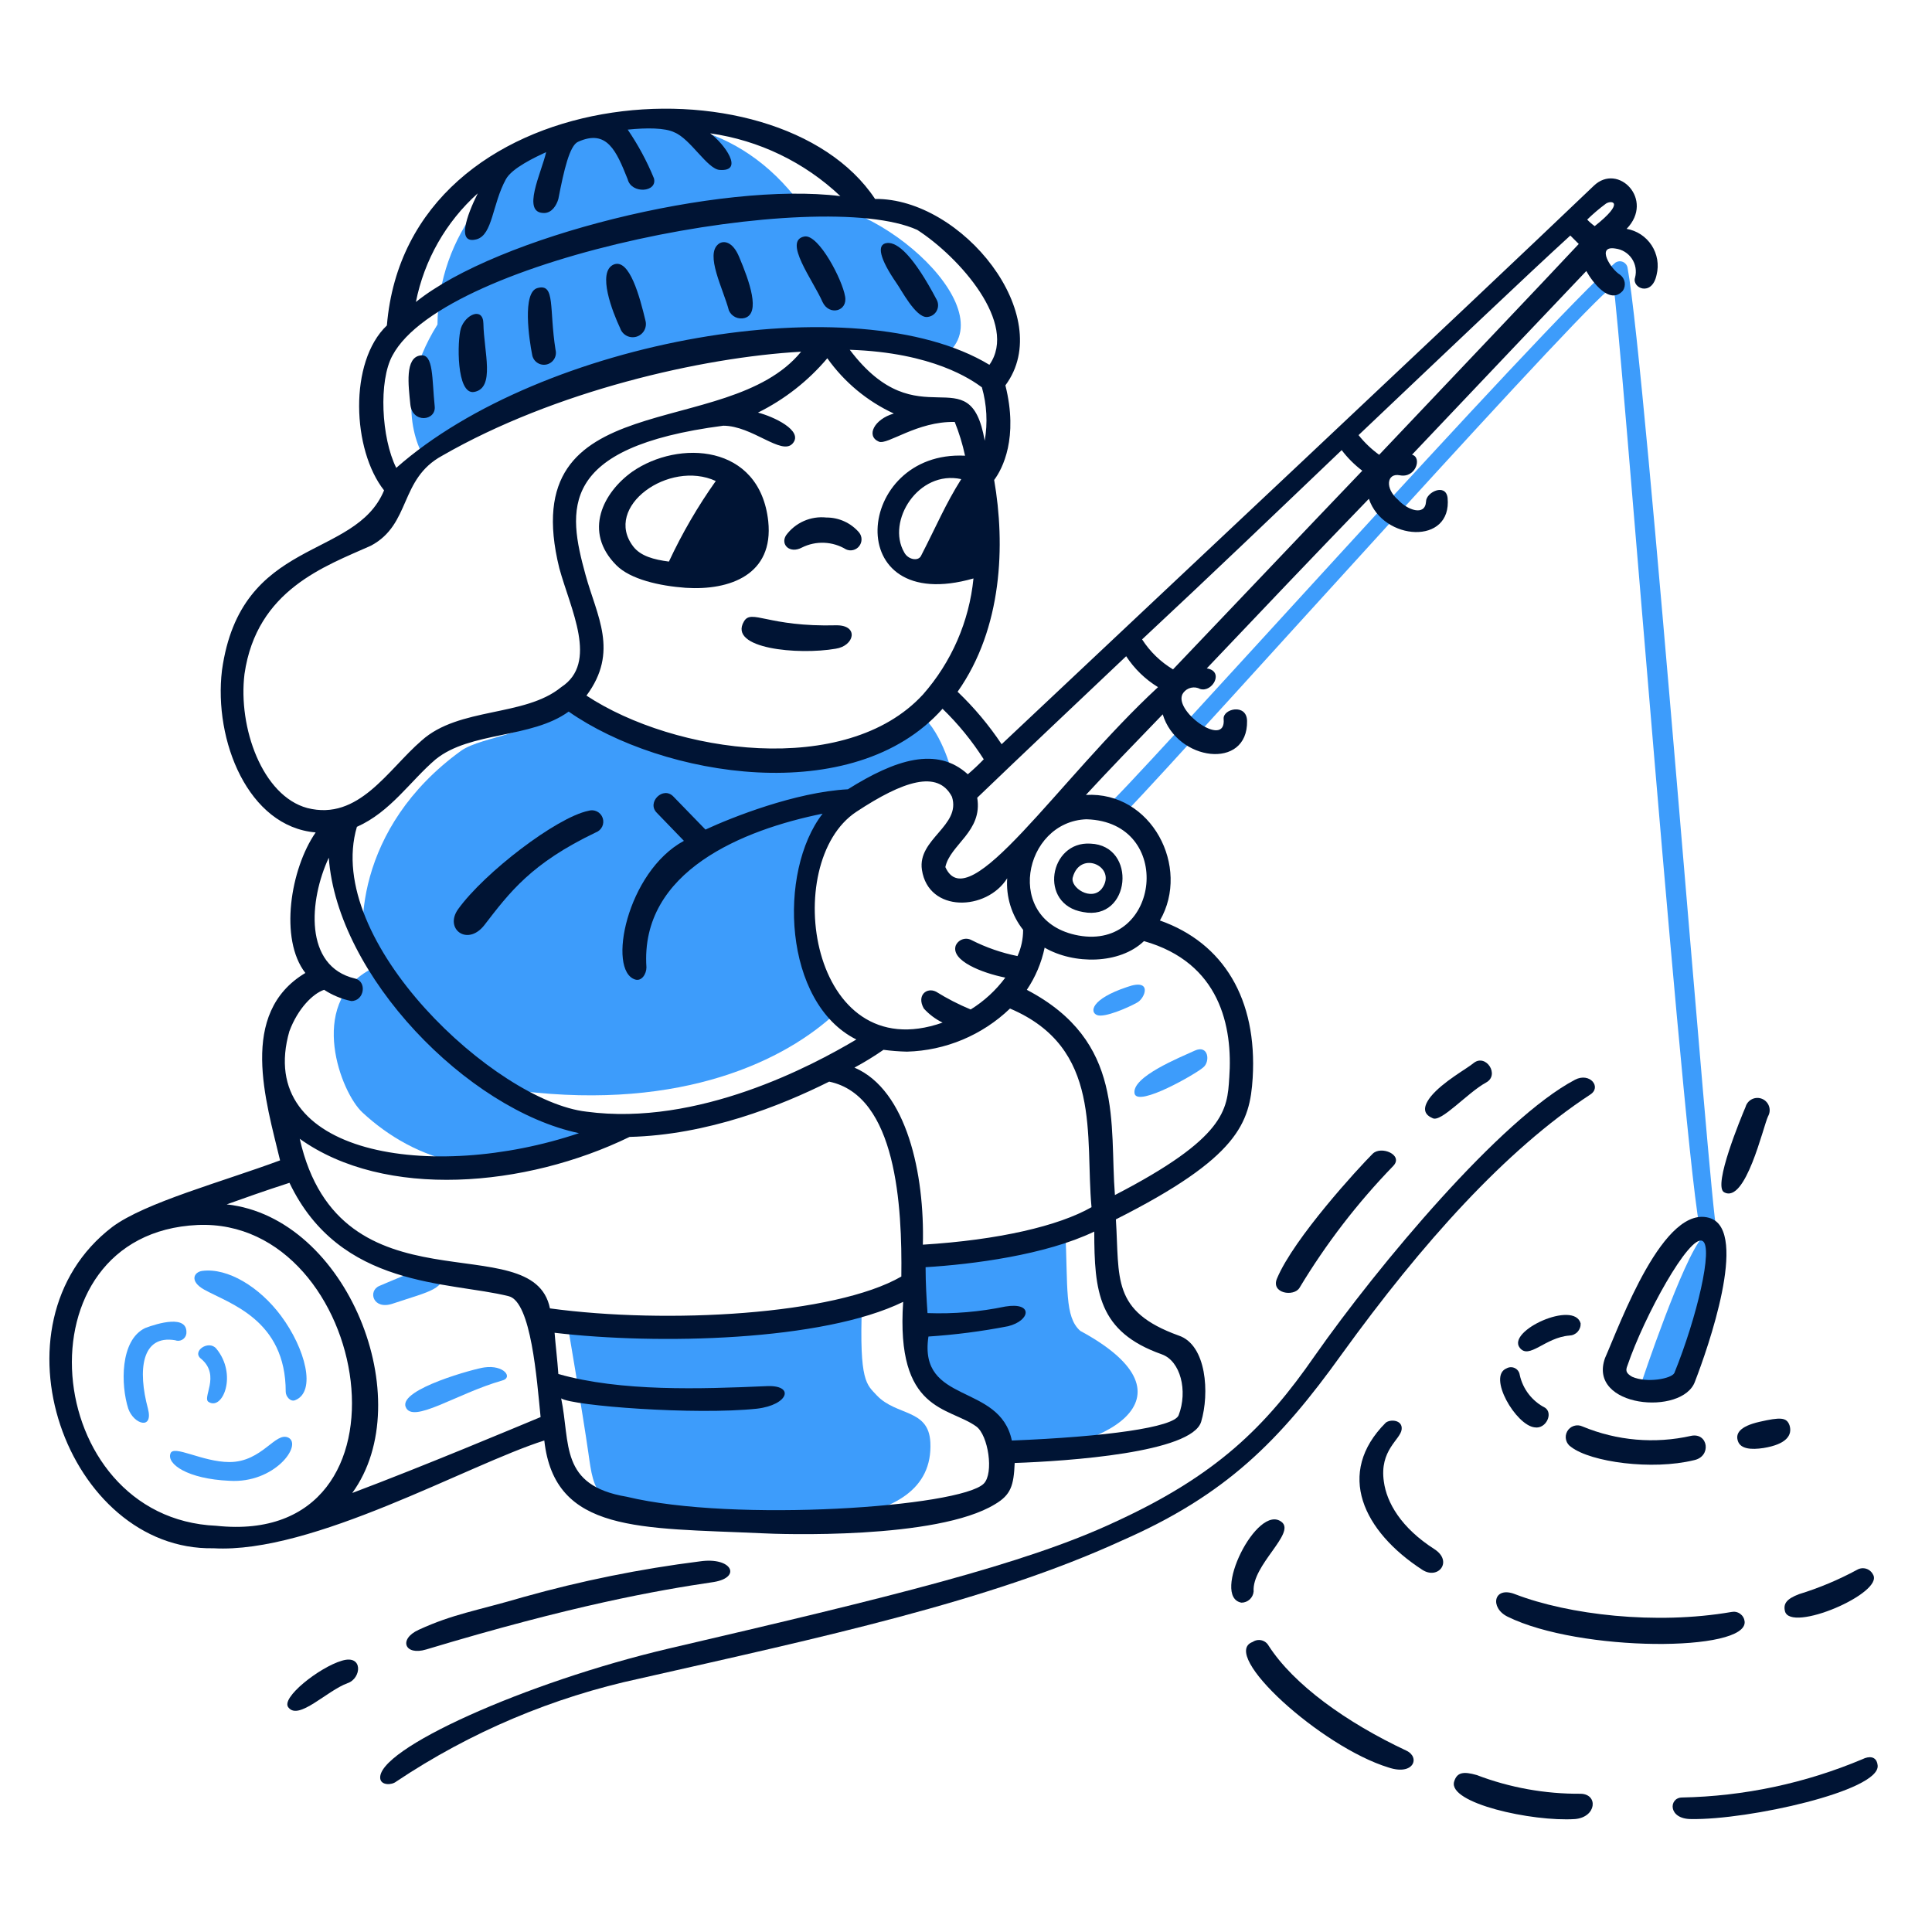 <svg width="155" height="155" viewBox="0 0 155 155" fill="none" xmlns="http://www.w3.org/2000/svg">
<path d="M74.64 115.719C74.509 113.017 71.933 113.614 70.355 111.961C69.528 111.058 68.926 110.908 69.153 104.668C61.259 106.773 45.472 105.871 45.472 105.871C45.472 105.871 46.75 113.389 47.201 116.546C47.652 119.704 47.716 121.272 54.267 121.733C61.926 122.271 75.009 123.321 74.64 115.719Z" fill="#3D9CFB"/>
<path d="M96.516 85.649C97.117 85.198 96.967 83.769 95.839 84.295C94.711 84.822 90.727 86.401 91.028 87.754C91.329 88.806 95.914 86.175 96.516 85.649Z" fill="#3D9CFB"/>
<path d="M80.503 116.546C88.397 116.546 96.666 112.186 86.668 106.773C85.39 105.646 85.69 103.315 85.465 98.654C82.834 101.433 73.588 100.834 73.588 100.834C73.211 117.749 76.895 107.372 80.503 116.546Z" fill="#3D9CFB"/>
<path d="M90.427 79.184C87.493 80.162 87.42 81.214 88.021 81.439C88.622 81.665 90.501 80.838 91.178 80.462C91.855 80.162 92.531 78.432 90.427 79.184Z" fill="#3D9CFB"/>
<path d="M29.084 89.257C33.144 93.016 39.758 95.722 48.479 91.061C45.397 89.784 44.269 88.881 41.789 87.528C54.794 89.106 63.063 85.047 67.122 81.213C63.89 77.831 62.311 69.562 67.273 65.276C73.136 60.164 74.715 62.194 74.715 62.194L76.368 61.969C76.368 61.969 75.467 58.285 73.512 57.082C69.302 64.448 49.08 60.24 45.623 56.033C43.217 59.04 38.782 58.967 36.976 60.243C28.484 66.407 28.484 75.052 29.61 77.834C24.652 80.612 27.354 87.678 29.084 89.257Z" fill="#3D9CFB"/>
<path d="M13.673 116.621C13.373 117.448 15.027 118.651 18.409 118.801C22.018 119.027 24.277 115.945 23.145 115.343C22.093 114.817 21.04 117.297 18.409 117.297C16.229 117.297 13.899 115.869 13.673 116.621Z" fill="#3D9CFB"/>
<path d="M35.624 101.813C35.323 101.061 32.79 102.164 30.437 103.166C29.491 103.568 29.924 105.116 31.489 104.594C34.647 103.54 35.699 103.465 35.624 101.813Z" fill="#3D9CFB"/>
<path d="M34.12 36.861C34.197 36.834 65.001 21.149 75.316 28.817C81.406 25.434 70.28 15.511 64.191 16.337C54.493 3.257 35.173 11.677 35.098 26.035C31.038 32.5 34.12 36.861 34.12 36.861Z" fill="#3D9CFB"/>
<path d="M16.229 101.961C15.554 102.049 15.177 102.789 16.384 103.465C18.413 104.593 22.923 105.871 22.923 111.659C22.923 112.035 23.299 112.486 23.675 112.336C25.404 111.659 24.502 108.201 22.548 105.57C20.815 103.24 18.263 101.697 16.229 101.961Z" fill="#3D9CFB"/>
<path d="M38.857 109.705C38.181 109.782 32.016 111.434 32.542 112.862C33.068 114.29 36.602 111.81 40.285 110.757C41.188 110.532 40.436 109.479 38.857 109.705Z" fill="#3D9CFB"/>
<path d="M11.643 106.547C9.614 107.524 9.689 111.133 10.29 113.012C10.742 114.29 12.32 114.741 11.869 113.012C11.042 109.93 11.342 107.073 14.049 107.524C14.143 107.561 14.243 107.575 14.343 107.567C14.443 107.56 14.54 107.529 14.627 107.479C14.714 107.428 14.788 107.359 14.844 107.276C14.9 107.193 14.937 107.098 14.951 106.998C15.101 105.42 12.621 106.172 11.643 106.547Z" fill="#3D9CFB"/>
<path d="M137.711 98.579C137.26 97.978 132.076 29.596 130.57 21.449C130.546 21.349 130.498 21.256 130.43 21.179C130.362 21.101 130.276 21.041 130.18 21.004C130.084 20.967 129.98 20.954 129.878 20.966C129.776 20.978 129.678 21.015 129.593 21.073C124.105 25.734 89.526 64.449 88.848 64.6C88.623 65.652 89.6 65.952 90.352 65.126C95.91 59.336 129.217 22.048 129.442 23.028C129.818 23.629 135.532 99.03 136.583 99.255C135.005 100.985 131.697 110.907 131.697 110.907C133.878 112.186 135.005 110.607 135.005 110.607C135.005 110.607 137.636 100.985 137.186 99.258C137.342 99.23 137.482 99.145 137.579 99.019C137.676 98.894 137.723 98.737 137.711 98.579Z" fill="#3D9CFB"/>
<path d="M16.755 112.486C17.883 113.163 19.054 110.257 17.356 108.201C16.744 107.459 15.327 108.427 16.153 109.028C17.732 110.382 16.153 112.186 16.755 112.486Z" fill="#3D9CFB"/>
<path d="M150.266 126.318C150.21 126.206 150.132 126.107 150.036 126.027C149.94 125.947 149.829 125.887 149.709 125.852C149.589 125.817 149.463 125.807 149.339 125.822C149.215 125.838 149.096 125.879 148.988 125.942C147.503 126.746 145.941 127.401 144.327 127.897C143.35 128.273 143.061 128.646 143.2 129.25C143.611 131.047 151.204 127.8 150.266 126.318Z" fill="#001434"/>
<path d="M51.787 25.734C51.336 23.855 50.508 20.698 49.231 21.224C47.877 21.826 49.154 25.058 49.757 26.336C49.845 26.595 50.03 26.811 50.273 26.937C50.516 27.063 50.799 27.09 51.062 27.012C51.324 26.934 51.546 26.757 51.682 26.519C51.817 26.281 51.855 26 51.787 25.734Z" fill="#001434"/>
<path d="M126.361 145.939C128.089 145.788 128.239 143.939 126.812 143.909C123.961 143.93 121.131 143.421 118.467 142.406C117.415 142.105 116.888 142.181 116.663 142.932C116.135 144.66 122.902 146.164 126.361 145.939Z" fill="#001434"/>
<path d="M17.131 124.214C25.1 124.665 37.504 117.523 43.668 115.567C44.495 123.01 51.336 122.56 61.108 123.01C62.462 123.088 75.167 123.536 79.827 120.68C81.105 119.928 81.331 119.177 81.406 117.372C85.691 117.222 95.611 116.546 96.366 114.064C97.042 111.809 96.817 107.9 94.562 107.148C89.149 105.194 89.826 102.563 89.525 97.827C99.373 92.865 100.275 90.084 100.5 86.478C100.876 80.164 98.17 75.653 93.058 73.849C95.538 69.564 92.382 63.475 87.119 63.776C88.924 61.821 91.028 59.641 93.283 57.31C94.411 61.069 100.124 61.823 100.049 57.837C100.022 56.408 98.094 56.859 98.17 57.682C98.396 60.163 93.924 56.91 94.938 55.577C95.09 55.373 95.31 55.23 95.558 55.175C95.806 55.12 96.066 55.156 96.29 55.277C97.268 55.577 98.245 53.849 96.817 53.623C100.952 49.263 105.463 44.527 109.822 40.017C110.949 43.399 116.512 43.775 116.137 39.939C115.987 38.736 114.408 39.489 114.408 40.24C114.331 41.443 112.904 40.917 112.152 40.086C111.1 39.184 111.246 37.924 112.306 38.132C113.58 38.381 114.111 36.703 113.284 36.478C118.997 30.464 124.109 25.052 127.266 21.744C127.717 22.57 129.145 24.523 130.2 23.322C130.334 23.121 130.385 22.876 130.343 22.638C130.301 22.4 130.169 22.188 129.975 22.044C129.223 21.593 128.025 19.68 129.599 19.94C129.863 19.972 130.118 20.061 130.345 20.2C130.573 20.339 130.768 20.525 130.918 20.746C131.067 20.966 131.168 21.217 131.213 21.48C131.257 21.742 131.245 22.012 131.177 22.27C130.897 23.103 132.531 23.848 132.906 22.044C133.005 21.643 133.021 21.227 132.952 20.82C132.882 20.413 132.73 20.025 132.505 19.679C132.279 19.334 131.985 19.038 131.64 18.811C131.295 18.584 130.907 18.431 130.5 18.361C132.756 16.03 129.824 13.023 127.869 14.902C117.571 24.751 92.086 48.656 80.358 59.707C79.34 58.178 78.155 56.766 76.826 55.497C80.434 50.385 80.659 43.694 79.759 38.507C80.436 37.605 81.713 35.125 80.661 30.915C84.791 25.358 77.196 15.889 70.205 15.961C62.387 4.159 32.692 6.264 31.039 26.11C27.956 29.044 28.259 36.109 30.813 39.341C28.483 44.977 19.31 43.025 17.808 53.778C17.131 59.413 19.913 66.332 25.325 66.784C23.296 69.717 22.392 75.353 24.498 78.059C19.086 81.292 21.342 88.358 22.469 93.094C17.808 94.824 11.644 96.477 9.013 98.432C-1.21 106.247 5.404 124.439 17.131 124.214ZM128.84 16.337C129.291 16.037 130.419 16.183 127.939 18.142C127.722 17.986 127.52 17.81 127.337 17.616C127.809 17.157 128.312 16.73 128.841 16.337H128.84ZM24.047 91.362C30.888 96.249 42.165 95.271 50.509 91.212C56.748 91.058 62.612 88.731 66.522 86.777C71.933 87.904 72.385 96.775 72.312 102.413C66.973 105.495 53.517 106.247 44.12 104.969C42.766 98.204 27.277 105.646 24.047 91.362ZM73.964 69.787C74.49 73.245 79.15 73.095 80.805 70.464C80.703 71.953 81.159 73.426 82.082 74.599C82.085 75.324 81.931 76.042 81.632 76.703C80.351 76.446 79.112 76.016 77.947 75.425C77.835 75.364 77.712 75.327 77.584 75.316C77.457 75.306 77.328 75.323 77.208 75.365C77.087 75.408 76.977 75.475 76.884 75.563C76.791 75.651 76.718 75.758 76.67 75.876C76.294 77.079 78.775 78.056 80.654 78.432C79.897 79.452 78.954 80.319 77.875 80.988C76.911 80.588 75.981 80.111 75.096 79.559C74.344 79.184 73.517 79.861 74.118 80.913C74.542 81.382 75.053 81.765 75.622 82.041C64.948 85.8 62.541 69.185 68.706 65.127C72.465 62.646 75.246 61.743 76.373 63.923C77.121 66.254 73.588 67.305 73.964 69.787ZM72.761 84.371C75.852 84.288 78.8 83.055 81.03 80.913C88.472 84.07 87.044 91.136 87.57 96.85C84.939 98.354 80.128 99.481 74.039 99.857C74.189 94.222 72.761 87.453 68.551 85.652C69.353 85.22 70.131 84.743 70.881 84.224C71.505 84.307 72.132 84.356 72.761 84.371ZM78.924 119.029C77.053 120.9 58.903 122.167 50.283 120.081C44.87 119.18 45.773 115.796 45.021 112.188C45.922 112.79 55.771 113.542 60.732 113.015C63.288 112.714 63.814 111.06 61.409 111.211C56.222 111.436 49.829 111.662 44.795 110.234C44.718 109.106 44.569 107.903 44.494 106.926C52.764 107.903 65.995 107.603 72.459 104.445C71.858 113.316 76.108 112.837 78.326 114.443C79.286 115.139 79.752 118.2 78.924 119.029ZM93.206 108.655C94.709 109.181 95.311 111.589 94.559 113.542C94.183 114.518 88.692 115.27 81.178 115.571C80.201 110.91 73.66 112.714 74.487 107.227C76.633 107.086 78.767 106.81 80.877 106.4C82.681 105.949 82.907 104.445 80.652 104.821C78.601 105.248 76.506 105.424 74.412 105.347C74.335 104.22 74.258 102.942 74.258 101.664C78.017 101.438 83.88 100.686 87.79 98.807C87.796 103.616 88.096 106.848 93.206 108.653V108.655ZM98.619 86.478C98.464 89.034 98.318 91.289 89.447 95.875C88.996 90.162 90.274 83.546 82.38 79.412C83.071 78.387 83.556 77.239 83.809 76.029C86.14 77.382 89.823 77.382 91.778 75.503C97.869 77.23 98.919 82.341 98.621 86.476L98.619 86.478ZM87.193 65.73C94.259 65.955 93.085 76.258 86.516 75.052C80.452 73.936 82.082 65.878 87.195 65.727L87.193 65.73ZM125.983 18.896L126.66 19.573C123.427 23.031 117.338 29.421 110.647 36.487C110.027 36.038 109.47 35.507 108.994 34.908C116.366 27.915 122.526 22.051 125.985 18.894L125.983 18.896ZM107.64 36.112C108.113 36.736 108.67 37.292 109.294 37.765C104.257 43.028 98.92 48.666 94.109 53.703C93.108 53.102 92.26 52.279 91.628 51.297C97.117 46.182 102.605 40.92 107.643 36.109L107.64 36.112ZM90.35 52.647C91.007 53.654 91.879 54.501 92.905 55.128C84.862 62.571 77.72 73.772 75.844 69.564C76.22 67.759 78.855 66.708 78.4 64.001C82.082 60.465 86.142 56.632 90.35 52.647ZM78.924 60.916C78.519 61.338 78.092 61.74 77.646 62.119C75.166 59.864 71.856 60.916 68.024 63.322C63.814 63.548 58.702 65.578 56.598 66.555L54.042 63.923C53.215 63.022 51.862 64.374 52.689 65.202L54.869 67.459C50.283 69.939 48.689 77.881 50.96 78.585C51.483 78.747 51.862 78.134 51.862 77.608C51.336 69.865 59.68 66.557 65.995 65.279C62.387 69.939 62.838 80.464 68.701 83.396C65.168 85.501 55.997 90.388 47.051 89.186C39.759 88.359 25.927 75.504 28.633 66.335C31.339 65.133 32.918 62.652 34.948 60.922C37.727 58.667 42.616 59.269 45.623 57.089C53.14 62.352 68.474 64.907 75.618 56.863C76.874 58.08 77.984 59.441 78.924 60.916ZM74.038 55.729C67.874 62.42 54.116 60.465 47.05 55.806C49.681 52.273 47.877 49.416 46.973 46.108C45.548 40.92 44.724 35.884 58.027 34.154C60.357 34.154 62.706 36.576 63.59 35.583C64.511 34.547 62.011 33.403 60.81 33.102C62.944 32.046 64.838 30.562 66.374 28.742C67.735 30.661 69.575 32.19 71.71 33.177C70.132 33.628 69.455 34.981 70.508 35.432C71.185 35.733 73.59 33.779 76.597 33.854C76.949 34.731 77.226 35.636 77.424 36.56C68.553 36.109 67.35 49.49 78.1 46.407C77.757 49.864 76.336 53.124 74.039 55.729H74.038ZM77.12 38.436C75.842 40.466 75.166 42.12 73.888 44.601C73.662 45.051 72.835 44.901 72.535 44.3C71.107 41.822 73.663 37.687 77.121 38.439L77.12 38.436ZM79 35.354C77.797 28.438 73.738 35.432 68.175 28.062C74.865 28.287 77.947 30.468 78.774 31.073C79.172 32.466 79.249 33.93 79.001 35.357L79 35.354ZM38.33 15.511C37.429 17.315 36.602 19.646 38.253 19.194C39.531 18.819 39.488 16.391 40.584 14.384C41.076 13.48 42.945 12.608 43.816 12.203C43.443 13.857 41.791 17.124 43.668 17.089C44.269 17.077 44.645 16.488 44.796 15.961C45.247 13.632 45.698 11.677 46.375 11.377C48.705 10.324 49.456 12.128 50.358 14.384C50.659 15.586 52.765 15.436 52.464 14.306C51.901 12.934 51.196 11.624 50.36 10.399C51.864 10.245 53.367 10.245 54.119 10.625C55.397 11.151 56.75 13.558 57.727 13.632C59.757 13.786 58.103 11.526 56.976 10.698C60.895 11.254 64.545 13.014 67.421 15.735C57.799 14.532 39.907 18.968 33.367 24.227C34.036 20.861 35.777 17.803 38.33 15.511ZM31.49 28.516C35.699 20.623 65.767 14.909 73.588 18.443C76.971 20.623 81.706 25.961 79.378 29.268C68.701 22.803 43.443 27.238 31.791 37.537C30.588 35.132 30.365 30.546 31.49 28.516ZM24.652 64.826C21.044 63.848 19.089 58.36 19.615 54.075C20.593 47.31 26.08 45.429 29.763 43.777C32.997 42.048 32.019 38.439 35.476 36.56C44.497 31.372 56.3 28.666 64.272 28.216C58.327 35.507 41.188 30.621 44.871 45.581C45.773 48.888 48.028 53.174 45.025 55.128C42.092 57.534 36.831 56.706 33.824 59.413C31.114 61.746 28.784 65.878 24.652 64.826ZM23.224 82.717C23.9 80.913 25.103 79.71 26.003 79.41C26.667 79.844 27.406 80.15 28.183 80.311C29.235 80.311 29.461 78.734 28.483 78.507C24.349 77.53 24.8 72.193 26.378 68.81C27.055 78.282 37.504 89.032 46.45 90.911C34.647 94.895 20.363 92.64 23.221 82.717H23.224ZM23.224 94.895C27.283 103.388 36.004 102.789 40.815 103.992C42.619 104.443 43.07 110.682 43.371 113.689C41.191 114.592 34.049 117.599 28.26 119.779C33.673 112.336 27.884 97.677 18.187 96.625C19.462 96.173 21.116 95.573 23.221 94.895H23.224ZM15.851 98.278C29.758 97.677 34.194 124.218 17.354 122.41C3.224 121.808 1.194 98.957 15.851 98.278Z" fill="#001434"/>
<path d="M27.431 133.234C25.627 133.759 22.469 136.241 23.145 136.992C23.973 138.045 26.228 135.639 27.882 135.038C29.009 134.663 29.159 132.708 27.431 133.234Z" fill="#001434"/>
<path d="M126.811 106.172C126.285 104.292 120.872 106.773 121.924 108.126C122.676 109.103 123.955 107.299 125.909 107.149C126.032 107.145 126.154 107.117 126.267 107.065C126.38 107.014 126.481 106.941 126.565 106.85C126.649 106.759 126.714 106.652 126.756 106.536C126.799 106.419 126.817 106.296 126.811 106.172Z" fill="#001434"/>
<path d="M139.967 130.077C139.952 129.956 139.913 129.84 139.851 129.735C139.789 129.63 139.705 129.54 139.606 129.469C139.507 129.398 139.394 129.349 139.275 129.324C139.156 129.299 139.033 129.3 138.914 129.325C132.825 130.378 125.834 129.55 121.548 127.897C119.82 127.221 119.5 128.987 120.948 129.701C126.739 132.559 140.256 132.551 139.967 130.077Z" fill="#001434"/>
<path d="M141.47 116.173C143.35 115.872 143.801 115.12 143.575 114.368C143.35 113.691 142.824 113.691 141.17 114.067C139.516 114.443 139.215 115.045 139.441 115.646C139.666 116.247 140.493 116.32 141.47 116.173Z" fill="#001434"/>
<path d="M86.893 73.171C90.727 73.923 91.253 67.834 87.495 67.683C84.187 67.459 83.285 72.569 86.893 73.171ZM86.066 70.392C86.668 68.138 89.675 69.566 88.397 71.295C87.57 72.342 85.841 71.215 86.066 70.388V70.392Z" fill="#001434"/>
<path d="M67.122 50.166C61.564 50.316 60.281 48.812 59.68 49.865C58.402 52.045 64.04 52.567 67.047 52.045C68.55 51.82 68.926 50.166 67.122 50.166Z" fill="#001434"/>
<path d="M47.201 65.051C44.647 65.578 38.856 70.013 36.751 72.945C35.624 74.523 37.503 75.952 38.856 74.223C40.886 71.592 42.615 69.261 47.803 66.781C48.028 66.698 48.211 66.529 48.314 66.313C48.416 66.096 48.429 65.847 48.35 65.621C48.272 65.394 48.107 65.207 47.892 65.101C47.677 64.995 47.429 64.977 47.201 65.051Z" fill="#001434"/>
<path d="M61.635 41.822C60.958 35.583 54.418 35.282 50.734 37.838C48.404 39.491 46.751 42.649 49.456 45.355C50.584 46.483 52.915 47.009 55.019 47.16C58.553 47.387 62.086 46.107 61.635 41.822ZM53.666 45.054C52.463 44.9 51.398 44.614 50.81 43.852C48.348 40.662 53.666 36.86 57.425 38.59C55.98 40.627 54.722 42.791 53.666 45.054Z" fill="#001434"/>
<path d="M59.755 25.509C61.033 25.133 60.131 22.575 59.304 20.623C58.778 19.344 58.032 19.278 57.65 19.57C56.54 20.419 58.026 23.179 58.477 24.907C58.581 25.145 58.768 25.337 59.003 25.447C59.238 25.558 59.505 25.58 59.755 25.509Z" fill="#001434"/>
<path d="M66.296 41.519C65.679 41.453 65.056 41.55 64.488 41.801C63.921 42.052 63.429 42.447 63.063 42.948C62.594 43.689 63.364 44.451 64.341 43.926C64.894 43.65 65.509 43.52 66.126 43.546C66.744 43.572 67.346 43.754 67.874 44.075C68.054 44.157 68.257 44.176 68.449 44.129C68.641 44.081 68.811 43.971 68.933 43.814C69.055 43.658 69.12 43.466 69.119 43.268C69.118 43.07 69.05 42.878 68.926 42.724C68.602 42.344 68.198 42.039 67.744 41.831C67.29 41.623 66.796 41.517 66.296 41.519Z" fill="#001434"/>
<path d="M67.799 23.779C67.575 22.427 65.694 18.822 64.564 18.969C62.759 19.269 65.24 22.502 65.992 24.231C66.521 25.358 68.024 24.983 67.799 23.779Z" fill="#001434"/>
<path d="M74.339 25.434C74.496 25.43 74.651 25.387 74.788 25.309C74.925 25.23 75.04 25.118 75.122 24.983C75.204 24.849 75.252 24.695 75.259 24.538C75.267 24.38 75.235 24.223 75.166 24.081C73.286 20.507 72.009 19.42 71.182 19.495C70.279 19.572 70.581 20.773 71.933 22.727C72.31 23.254 73.437 25.434 74.339 25.434Z" fill="#001434"/>
<path d="M121.925 110.306C121.91 110.19 121.866 110.081 121.799 109.986C121.732 109.892 121.642 109.815 121.538 109.763C121.434 109.711 121.319 109.685 121.203 109.688C121.087 109.691 120.974 109.722 120.872 109.779C119.307 110.413 121.624 114.365 123.127 114.515C124.03 114.666 124.631 113.388 123.955 112.937C123.443 112.676 122.995 112.304 122.644 111.849C122.293 111.394 122.047 110.867 121.925 110.306Z" fill="#001434"/>
<path d="M44.569 28.065C44.044 24.758 44.569 22.727 43.141 23.104C41.863 23.405 42.465 27.313 42.69 28.441C42.709 28.57 42.753 28.694 42.822 28.806C42.889 28.917 42.98 29.013 43.086 29.088C43.193 29.164 43.313 29.217 43.441 29.244C43.569 29.271 43.7 29.271 43.828 29.246C43.956 29.22 44.078 29.169 44.185 29.095C44.292 29.021 44.384 28.925 44.453 28.815C44.522 28.704 44.568 28.581 44.588 28.452C44.608 28.323 44.602 28.192 44.569 28.065Z" fill="#001434"/>
<path d="M34.873 32.575C34.647 30.395 34.795 28.365 33.745 28.515C32.467 28.67 32.768 30.921 32.918 32.425C33.067 34.004 35.023 33.778 34.873 32.575Z" fill="#001434"/>
<path d="M104.259 103.315C106.384 99.781 108.906 96.503 111.776 93.542C112.626 92.658 110.799 91.888 110.123 92.566C108.995 93.693 103.808 99.331 102.454 102.564C101.929 103.766 103.808 104.067 104.259 103.315Z" fill="#001434"/>
<path d="M38.029 31.447C39.758 31.146 38.819 28.216 38.782 25.96C38.759 24.607 37.352 25.208 36.977 26.335C36.676 27.314 36.601 31.673 38.029 31.447Z" fill="#001434"/>
<path d="M34.196 132.332C45.923 128.799 52.689 127.596 57.274 126.92C59.529 126.543 58.703 124.89 56.147 125.266C51.372 125.867 46.648 126.822 42.014 128.122C38.18 129.25 36.379 129.475 33.595 130.753C31.941 131.505 32.467 132.858 34.196 132.332Z" fill="#001434"/>
<path d="M127.56 87.829C128.537 87.228 127.548 86.001 126.358 86.626C120.43 89.74 110.571 101.51 105.459 108.803C101.55 114.438 97.641 118.349 89.447 122.108C82.23 125.491 71.405 128.122 53.664 132.257C42.161 134.959 30.134 140.376 30.509 142.706C30.587 143.233 31.412 143.233 31.788 142.932C37.722 138.965 44.354 136.159 51.334 134.663C65.917 131.355 79.298 128.498 89.973 123.612C98.393 119.928 102.678 115.568 107.639 108.652C114.106 99.706 120.797 92.264 127.56 87.829Z" fill="#001434"/>
<path d="M100.576 127.676C100.425 125.571 103.959 123.015 102.831 122.112C100.876 120.534 97.118 128.126 99.598 128.578C99.845 128.578 100.082 128.485 100.263 128.318C100.444 128.15 100.556 127.921 100.576 127.676Z" fill="#001434"/>
<path d="M111.401 141.803C113.43 142.479 113.956 140.976 112.829 140.45C108.018 138.194 103.786 135.154 101.778 132.03C101.718 131.922 101.636 131.828 101.537 131.753C101.439 131.679 101.326 131.626 101.205 131.597C101.085 131.569 100.96 131.566 100.839 131.589C100.717 131.611 100.602 131.659 100.5 131.729C97.794 132.708 105.988 140.15 111.401 141.803Z" fill="#001434"/>
<path d="M141.846 89.559C141.916 89.437 141.959 89.303 141.972 89.164C141.986 89.024 141.969 88.884 141.924 88.752C141.879 88.619 141.807 88.498 141.711 88.396C141.616 88.294 141.5 88.213 141.371 88.159C141.242 88.106 141.103 88.08 140.963 88.084C140.823 88.088 140.686 88.122 140.56 88.183C140.435 88.244 140.323 88.332 140.234 88.439C140.145 88.547 140.079 88.672 140.042 88.807C139.686 89.642 137.411 95.121 138.313 95.647C140.042 96.625 141.456 90.379 141.846 89.559Z" fill="#001434"/>
<path d="M137.26 97.751C133.501 96.399 129.969 106.244 128.768 108.953C127.34 112.937 135.008 113.614 135.986 110.832C137.035 108.126 140.267 98.879 137.26 97.751ZM134.327 110.156C134.101 110.607 132.146 110.982 130.944 110.456C130.417 110.156 130.417 109.93 130.567 109.554C131.92 105.57 135.53 99.03 136.581 99.556C137.486 100.007 136.129 105.72 134.329 110.156H134.327Z" fill="#001434"/>
<path d="M115.084 124.288C112.382 122.56 111.25 120.53 111.025 118.876C110.649 116.32 112.378 115.493 112.453 114.666C112.53 113.914 111.551 113.839 111.175 114.14C107.116 118.2 109.37 122.863 114.109 125.942C115.384 126.77 116.588 125.266 115.084 124.288Z" fill="#001434"/>
<path d="M119.219 86.852C120.346 86.25 119.219 84.521 118.241 85.273C117.715 85.724 115.761 86.777 114.784 87.98C113.956 89.032 114.408 89.483 114.933 89.708C115.61 90.084 117.715 87.678 119.219 86.852Z" fill="#001434"/>
<path d="M126.059 116.095C127.638 117.298 132.525 117.975 135.907 117.147C137.336 116.847 137.04 114.919 135.682 115.193C132.766 115.852 129.718 115.589 126.958 114.441C126.74 114.339 126.492 114.324 126.263 114.399C126.035 114.474 125.843 114.633 125.729 114.844C125.614 115.056 125.584 115.303 125.646 115.535C125.707 115.768 125.855 115.968 126.059 116.095Z" fill="#001434"/>
<path d="M149.439 141.128C144.842 143.067 139.918 144.114 134.93 144.21C133.878 144.231 133.803 145.939 135.682 145.939C140.267 146.016 150.792 143.684 150.642 141.654C150.566 140.827 149.89 140.902 149.439 141.128Z" fill="#001434"/>
</svg>
